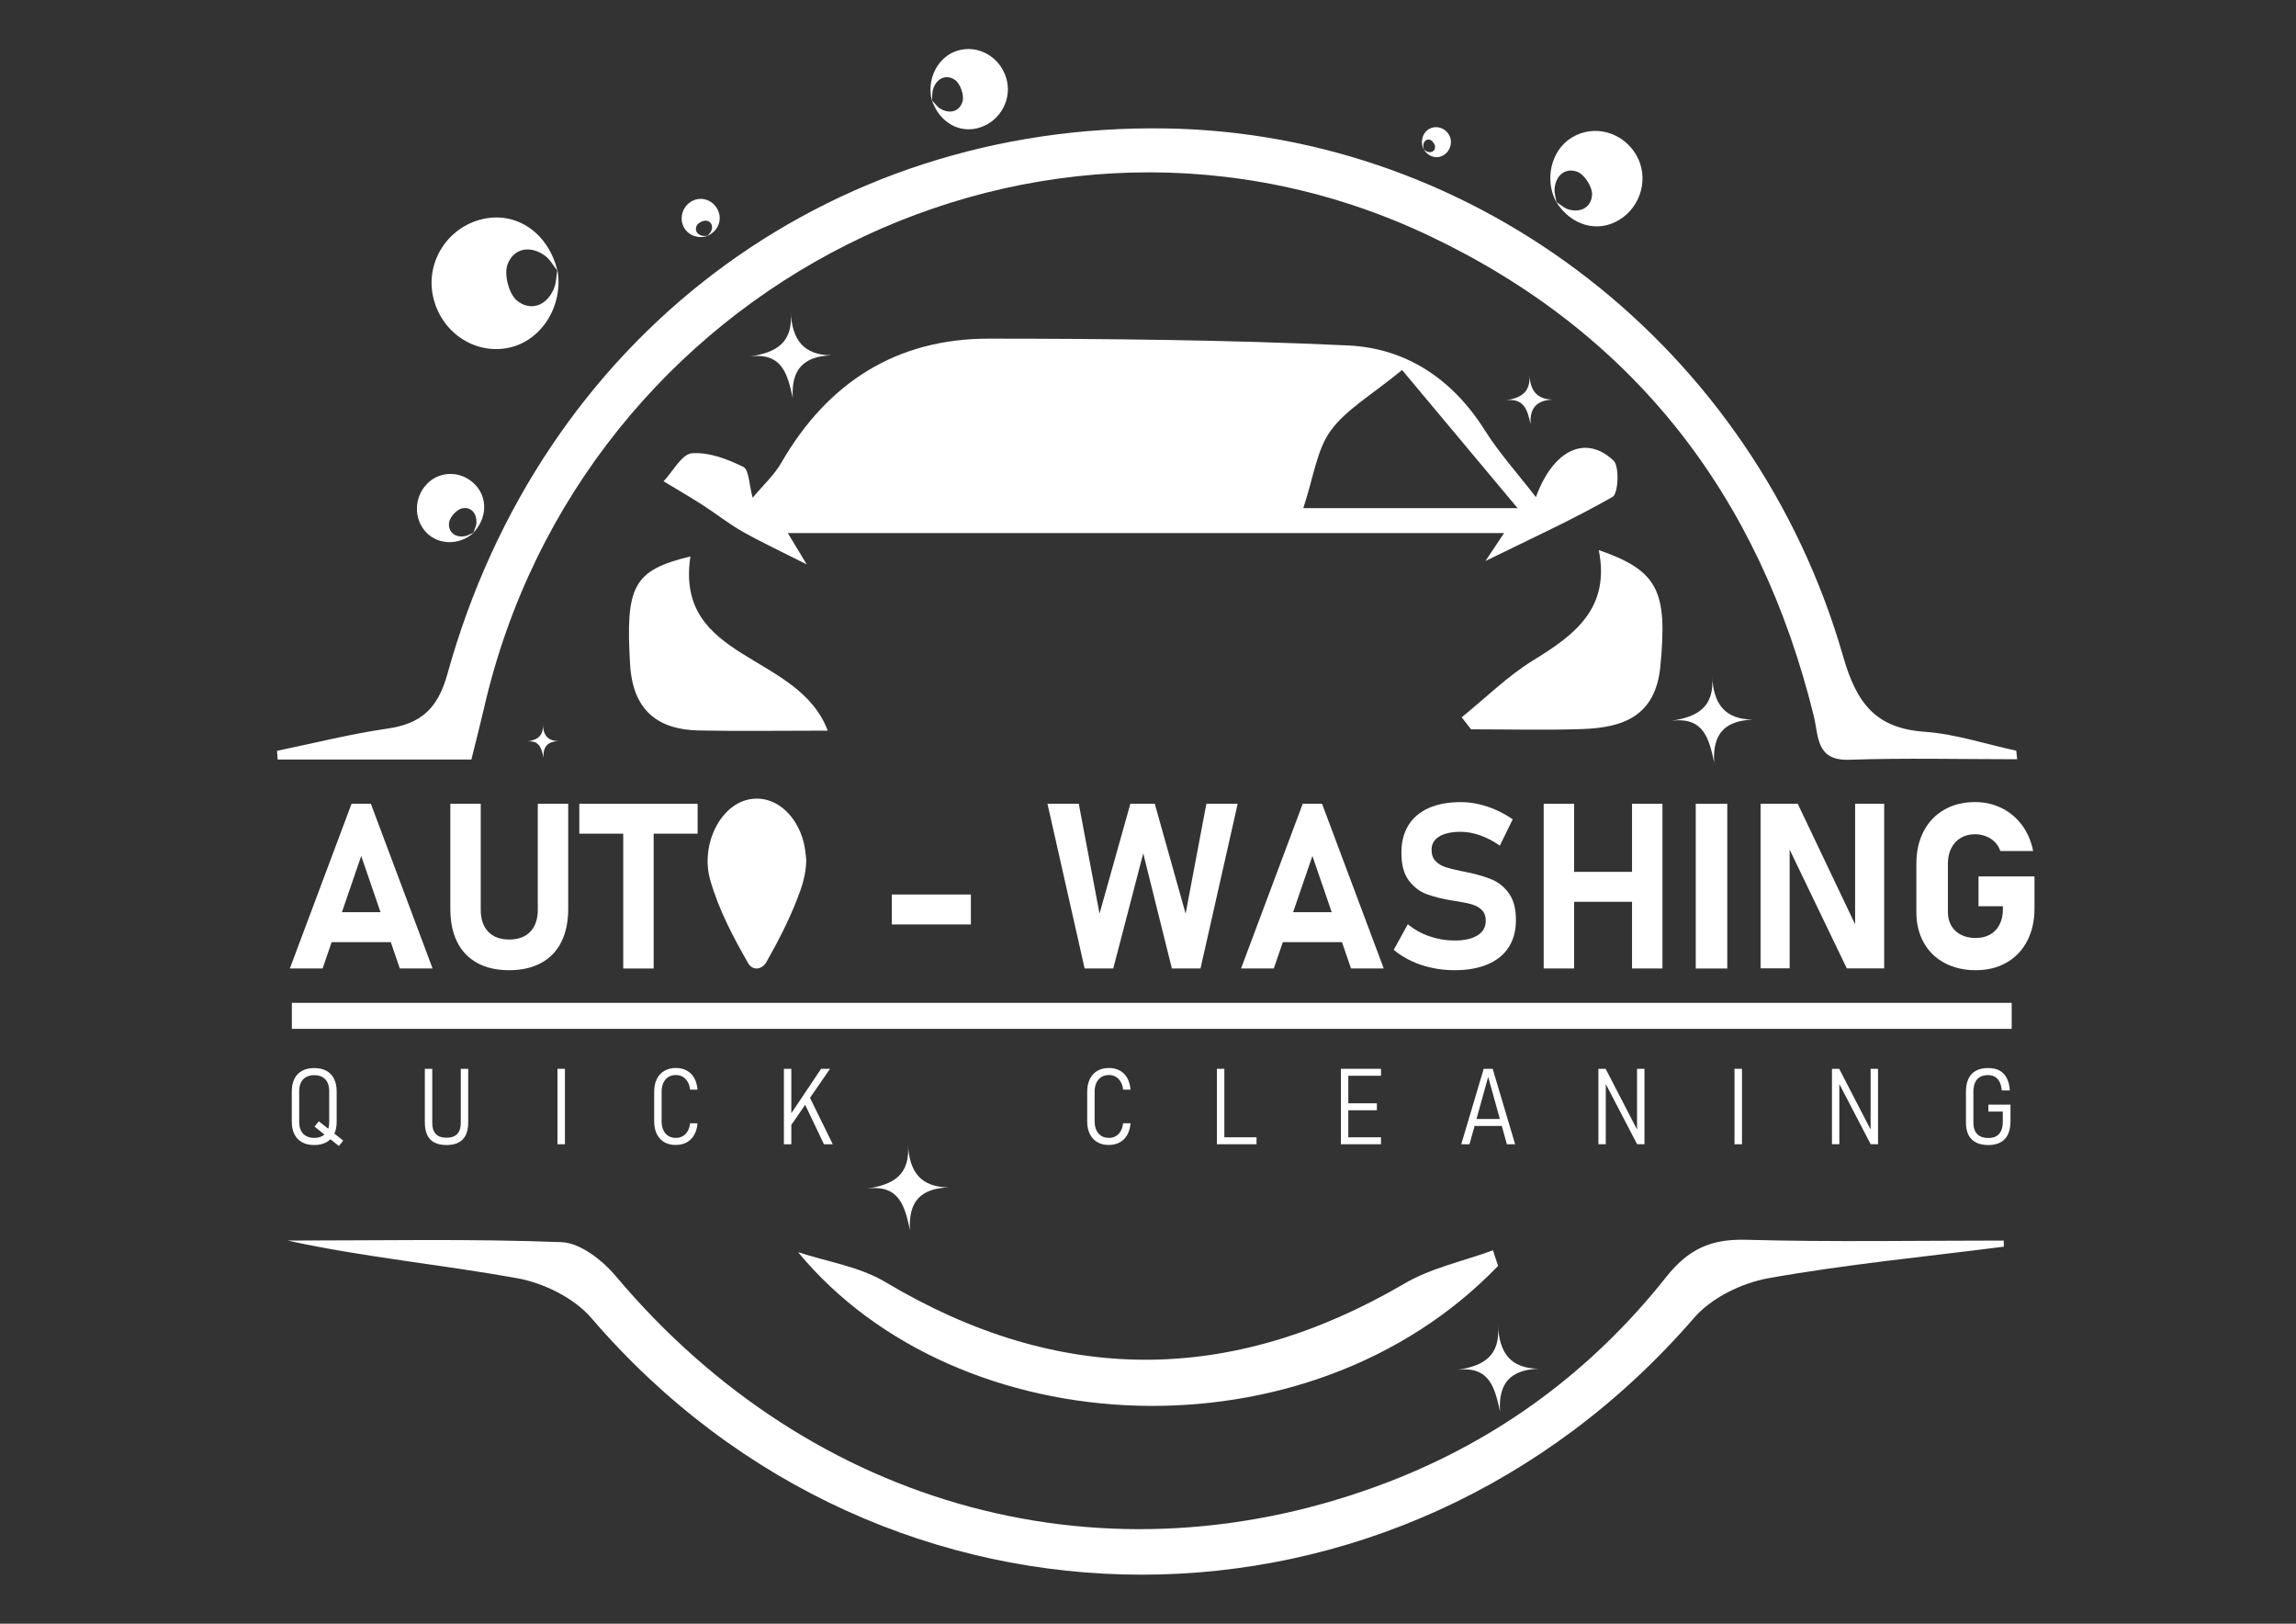 <?xml version="1.0" encoding="utf-8"?>
<!-- Generator: Adobe Illustrator 25.0.0, SVG Export Plug-In . SVG Version: 6.00 Build 0)  -->
<svg version="1.1" id="Calque_1" xmlns="http://www.w3.org/2000/svg" xmlns:xlink="http://www.w3.org/1999/xlink" x="0px" y="0px"
	 viewBox="0 0 841.89 595.28" style="enable-background:new 0 0 841.89 595.28;" xml:space="preserve">
<rect x="0" y="0" width="841.89" height="595.28" fill="#333333" stroke="none"/>
<style type="text/css">
	.st0{fill:#FFFFFF;}
</style>
<g>
	<path class="st0" d="M295.64,315.31c-0.12-1.07-0.25-2.79-0.53-4.46c-1.69-10.24-9.48-19.19-19.45-17.94
		c-11.43,1.43-18.95,16.82-15.24,29.71c3.23,11.2,8.44,20.92,13.87,30.43c1.67,2.92,5.09,2.57,6.78-0.43
		c4.14-7.34,8.08-14.87,11.23-23.02C293.98,325.3,295.53,320.92,295.64,315.31z"/>
	<path class="st0" d="M277.08,323.93c-4.56-0.01-8.24-4.78-8.24-10.69c0.01-5.85,3.75-10.73,8.26-10.76
		c4.55-0.03,8.35,4.94,8.31,10.88C285.37,319.25,281.68,323.94,277.08,323.93z"/>
	<path class="st0" d="M347.79,435.33c-10.09,0.38-14.77,5.1-14.12,15.66c-1.9-8.63-3.79-16.69-15.54-15.26
		c9.33-1.45,15.82-4.85,14.78-16.55C333.39,429.67,337.56,435.15,347.79,435.33z"/>
	<path class="st0" d="M642.67,263.83c-10.09,0.38-14.77,5.1-14.12,15.66c-1.9-8.63-3.79-16.69-15.54-15.26
		c9.33-1.45,15.82-4.85,14.78-16.55C628.27,258.17,632.44,263.65,642.67,263.83z"/>
	<path class="st0" d="M569.42,146.5c-5.85,0.22-8.57,2.96-8.19,9.08c-1.1-5-2.2-9.68-9.01-8.85c5.41-0.84,9.17-2.81,8.57-9.6
		C561.07,143.22,563.49,146.4,569.42,146.5z"/>
	<path class="st0" d="M564.14,501.8c-10.09,0.38-14.77,5.1-14.12,15.66c-1.9-8.63-3.79-16.69-15.54-15.26
		c9.33-1.45,15.82-4.85,14.78-16.55C549.74,496.14,553.91,501.62,564.14,501.8z"/>
	<path class="st0" d="M304.81,130.27c-10.09,0.38-14.77,5.1-14.12,15.66c-1.9-8.63-3.79-16.69-15.54-15.26
		c9.33-1.45,15.82-4.85,14.78-16.55C290.41,124.61,294.58,130.09,304.81,130.27z"/>
	<path class="st0" d="M204.79,271.7c-3.92,0.15-5.74,1.98-5.48,6.08c-0.74-3.35-1.47-6.48-6.04-5.93c3.62-0.56,6.14-1.88,5.74-6.43
		C199.2,269.5,200.82,271.63,204.79,271.7z"/>
	<g>
		<g>
			<path class="st0" d="M128.91,294.67h7.08l22.63,60.39h-12.01l-14.16-41.25l-14.16,41.25h-12.01L128.91,294.67z M117.14,334.42
				h31.13v10.97h-31.13V334.42z"/>
			<path class="st0" d="M175.02,353.05c-3.23-1.76-5.68-4.32-7.37-7.68c-1.68-3.36-2.52-7.41-2.52-12.15v-38.55h11.15v38.84
				c0,3.46,0.91,6.15,2.73,8.06c1.82,1.91,4.38,2.87,7.69,2.87c3.34,0,5.92-0.96,7.75-2.87c1.83-1.91,2.75-4.6,2.75-8.06v-38.84
				h11.15v38.55c0,4.73-0.85,8.78-2.54,12.15c-1.7,3.37-4.17,5.93-7.41,7.68c-3.24,1.76-7.14,2.64-11.7,2.64
				S178.24,354.81,175.02,353.05z"/>
			<path class="st0" d="M212.42,294.67h43.38v10.97h-43.38V294.67z M228.53,299.62h11.15v55.45h-11.15V299.62z"/>
			<path class="st0" d="M356,327.94v10.97h-28.98v-10.97H356z"/>
			<path class="st0" d="M414.48,294.67h8.95l11.31,40.29l7.61-40.29h11.48l-13.63,60.39h-10.5l-10.5-42.2l-10.99,42.2h-10.5
				l-13.63-60.39h11.48l7.61,40.29L414.48,294.67z"/>
			<path class="st0" d="M477.68,294.67h7.08l22.63,60.39h-12l-14.16-41.25l-14.16,41.25h-12.01L477.68,294.67z M465.92,334.42h31.13
				v10.97h-31.13V334.42z"/>
			<path class="st0" d="M525.03,354.82c-2.7-0.58-5.24-1.43-7.61-2.55s-4.5-2.47-6.37-4.05l5.17-9.39c2.28,1.91,4.91,3.39,7.9,4.42
				c2.98,1.04,6.05,1.56,9.2,1.56c3.64,0,6.46-0.63,8.46-1.89c2.01-1.26,3.01-3.04,3.01-5.34v-0.04c0-1.61-0.45-2.88-1.34-3.82
				s-2.06-1.63-3.5-2.08c-1.44-0.44-3.28-0.84-5.54-1.2c-0.08-0.03-0.16-0.04-0.22-0.04c-0.07,0-0.14-0.01-0.22-0.04l-0.9-0.12
				c-3.96-0.64-7.24-1.43-9.85-2.39c-2.6-0.96-4.82-2.63-6.63-5.03c-1.82-2.39-2.73-5.79-2.73-10.2v-0.04
				c0-3.9,0.85-7.24,2.56-10.01c1.71-2.77,4.19-4.88,7.45-6.33c3.25-1.45,7.19-2.18,11.8-2.18c2.12,0,4.28,0.25,6.49,0.75
				c2.21,0.5,4.38,1.22,6.49,2.16c2.12,0.94,4.12,2.08,6.02,3.41l-4.72,9.64c-2.28-1.61-4.66-2.85-7.14-3.74
				c-2.48-0.89-4.86-1.33-7.14-1.33c-3.42,0-6.06,0.58-7.94,1.72c-1.87,1.15-2.81,2.76-2.81,4.84v0.04c0,1.75,0.49,3.12,1.46,4.13
				c0.98,1.01,2.18,1.75,3.62,2.22s3.46,0.97,6.06,1.5c0.11,0.03,0.22,0.05,0.33,0.06s0.22,0.04,0.33,0.06
				c0.16,0.03,0.32,0.06,0.47,0.1c0.15,0.04,0.3,0.08,0.47,0.1c3.74,0.75,6.87,1.66,9.38,2.72c2.51,1.07,4.61,2.78,6.29,5.15
				c1.68,2.37,2.52,5.6,2.52,9.7v0.08c0,3.85-0.88,7.14-2.64,9.89c-1.76,2.74-4.33,4.83-7.71,6.27c-3.38,1.44-7.44,2.16-12.19,2.16
				C530.49,355.69,527.73,355.4,525.03,354.82z"/>
			<path class="st0" d="M566.04,294.67h11.15v60.39h-11.15V294.67z M571.2,319.64h34.47v10.97H571.2V319.64z M598.43,294.67h11.15
				v60.39h-11.15V294.67z"/>
			<path class="st0" d="M633.35,355.07h-11.56v-60.39h11.56V355.07z"/>
			<path class="st0" d="M645.56,294.67h13.63l22.02,46.27l-0.98,1.08v-47.35h10.66v60.35h-13.71l-21.94-45.57l0.98-1.08v46.64
				h-10.66V294.67z"/>
			<path class="st0" d="M746,321.3v11.8c0,4.49-0.89,8.44-2.67,11.86s-4.29,6.06-7.55,7.93s-7.03,2.8-11.31,2.8
				c-4.31,0-8.12-0.88-11.42-2.64c-3.3-1.76-5.85-4.24-7.65-7.46c-1.8-3.21-2.71-6.94-2.71-11.17V316.6c0-4.49,0.89-8.43,2.67-11.84
				s4.29-6.04,7.55-7.91s7.03-2.8,11.31-2.8c3.53,0,6.78,0.74,9.77,2.22c2.98,1.48,5.47,3.58,7.47,6.29s3.34,5.86,4.05,9.43h-12.05
				c-0.41-1.27-1.08-2.37-2.01-3.3c-0.94-0.93-2.03-1.63-3.3-2.12c-1.26-0.48-2.57-0.73-3.93-0.73c-1.98,0-3.72,0.44-5.23,1.33
				c-1.51,0.89-2.67,2.15-3.5,3.78c-0.83,1.63-1.24,3.52-1.24,5.65v17.82c0,1.88,0.42,3.54,1.26,4.98c0.84,1.44,2.04,2.55,3.58,3.32
				c1.55,0.78,3.34,1.16,5.37,1.16c2.01,0,3.76-0.42,5.27-1.27c1.51-0.84,2.67-2.07,3.48-3.68c0.81-1.61,1.22-3.5,1.22-5.69v-1
				h-8.95V321.3H746z"/>
		</g>
	</g>
	<g>
		<g>
			<path class="st0" d="M110.77,418.78c-1.23-0.67-2.17-1.65-2.81-2.93c-0.65-1.28-0.97-2.83-0.97-4.64v-11.07
				c0-1.81,0.32-3.36,0.97-4.64s1.59-2.26,2.81-2.93c1.23-0.67,2.71-1.01,4.45-1.01c1.74,0,3.22,0.34,4.45,1.01
				c1.23,0.67,2.17,1.65,2.81,2.93c0.65,1.28,0.97,2.83,0.97,4.64v11.07c0,1.81-0.32,3.36-0.97,4.64c-0.65,1.28-1.59,2.26-2.81,2.93
				c-1.23,0.67-2.71,1.01-4.45,1.01C113.48,419.79,112,419.45,110.77,418.78z M118.19,416.48c0.82-0.46,1.45-1.12,1.88-1.99
				c0.43-0.87,0.64-1.92,0.64-3.15V400c0-1.23-0.21-2.28-0.64-3.15c-0.43-0.87-1.05-1.53-1.88-1.99c-0.82-0.46-1.82-0.68-2.97-0.68
				s-2.15,0.23-2.97,0.68s-1.45,1.12-1.89,1.99c-0.43,0.87-0.65,1.92-0.65,3.15v11.34c0,1.23,0.22,2.28,0.65,3.15
				c0.43,0.87,1.06,1.53,1.89,1.99c0.82,0.46,1.82,0.69,2.97,0.69S117.37,416.93,118.19,416.48z M115.33,413.03l1.59-1.94l8.93,7.08
				l-1.59,1.98L115.33,413.03z"/>
			<path class="st0" d="M159.29,418.87c-1.17-0.61-2.05-1.53-2.63-2.76c-0.59-1.22-0.88-2.76-0.88-4.61v-19.65h2.72v19.79
				c0,1.83,0.43,3.19,1.3,4.1s2.17,1.36,3.91,1.36c1.75,0,3.06-0.45,3.94-1.36s1.31-2.27,1.31-4.1v-19.79h2.72v19.65
				c0,1.85-0.3,3.39-0.89,4.61c-0.59,1.22-1.48,2.14-2.66,2.76c-1.18,0.62-2.66,0.92-4.42,0.92
				C161.94,419.79,160.46,419.48,159.29,418.87z"/>
			<path class="st0" d="M207.15,419.5h-2.74v-27.66h2.74V419.5z"/>
			<path class="st0" d="M243.59,418.74c-1.2-0.7-2.11-1.7-2.76-3.01c-0.64-1.31-0.96-2.85-0.96-4.64v-10.83
				c0-1.79,0.32-3.34,0.96-4.65c0.64-1.31,1.56-2.32,2.76-3.02c1.2-0.7,2.61-1.05,4.25-1.05c1.52,0,2.86,0.32,4,0.95
				c1.15,0.63,2.06,1.55,2.73,2.75c0.67,1.2,1.07,2.62,1.18,4.25h-2.72c-0.11-1.1-0.4-2.06-0.87-2.86
				c-0.47-0.81-1.07-1.42-1.81-1.86c-0.74-0.43-1.58-0.65-2.51-0.65c-1.08,0-2.01,0.25-2.79,0.74c-0.78,0.5-1.38,1.2-1.81,2.12
				c-0.43,0.92-0.64,2.01-0.64,3.26v10.83c0,1.26,0.21,2.34,0.64,3.26c0.43,0.92,1.03,1.62,1.81,2.11s1.71,0.73,2.79,0.73
				c0.94,0,1.78-0.21,2.52-0.64s1.34-1.04,1.8-1.85c0.47-0.8,0.76-1.77,0.87-2.88h2.72c-0.11,1.64-0.51,3.05-1.19,4.25
				s-1.59,2.12-2.74,2.75c-1.15,0.63-2.47,0.95-3.98,0.95C246.2,419.79,244.79,419.44,243.59,418.74z"/>
			<path class="st0" d="M287.44,391.84h2.72v27.66h-2.72V391.84z M289.24,409.5l11.84-17.66h3.27l-14.47,20.97L289.24,409.5z
				 M295.09,404.74l1.64-2.83l8.63,17.6h-3.23L295.09,404.74z"/>
			<path class="st0" d="M402.37,418.74c-1.2-0.7-2.11-1.7-2.76-3.01c-0.64-1.31-0.96-2.85-0.96-4.64v-10.83
				c0-1.79,0.32-3.34,0.96-4.65c0.64-1.31,1.56-2.32,2.76-3.02c1.2-0.7,2.61-1.05,4.25-1.05c1.52,0,2.86,0.32,4,0.95
				c1.15,0.63,2.06,1.55,2.73,2.75c0.67,1.2,1.07,2.62,1.18,4.25h-2.72c-0.11-1.1-0.4-2.06-0.87-2.86
				c-0.47-0.81-1.07-1.42-1.81-1.86c-0.74-0.43-1.58-0.65-2.51-0.65c-1.08,0-2.01,0.25-2.79,0.74c-0.78,0.5-1.38,1.2-1.81,2.12
				c-0.43,0.92-0.64,2.01-0.64,3.26v10.83c0,1.26,0.21,2.34,0.64,3.26c0.43,0.92,1.03,1.62,1.81,2.11s1.71,0.73,2.79,0.73
				c0.94,0,1.78-0.21,2.52-0.64s1.34-1.04,1.8-1.85c0.47-0.8,0.76-1.77,0.87-2.88h2.72c-0.11,1.64-0.51,3.05-1.19,4.25
				s-1.59,2.12-2.74,2.75c-1.15,0.63-2.47,0.95-3.98,0.95C404.98,419.79,403.57,419.44,402.37,418.74z"/>
			<path class="st0" d="M446.22,391.84h2.72v27.66h-2.72V391.84z M448.14,416.95h12.6v2.55h-12.6V416.95z"/>
			<path class="st0" d="M491.67,391.84h2.72v27.66h-2.72V391.84z M493.54,391.84h12.84v2.55h-12.84V391.84z M493.54,404.49h11.33
				v2.55h-11.33V404.49z M493.54,416.95h12.84v2.55h-12.84V416.95z"/>
			<path class="st0" d="M544.04,391.84h3.29l8.23,27.66h-3.02l-6.86-24.69l-6.85,24.69h-3.02L544.04,391.84z M539.9,410.24h11.9
				v2.55h-11.9V410.24z"/>
			<path class="st0" d="M586.11,391.84h2.64l12.31,23.8l-0.79-0.13v-23.67h2.72v27.64h-2.7l-12.45-23.9l0.96,0.29v23.61h-2.7V391.84
				z"/>
			<path class="st0" d="M638.74,419.5H636v-27.66h2.74V419.5z"/>
			<path class="st0" d="M671.75,391.84h2.64l12.31,23.8l-0.79-0.13v-23.67h2.72v27.64h-2.7l-12.45-23.9l0.96,0.29v23.61h-2.7V391.84
				z"/>
			<path class="st0" d="M737.2,404.99v6.07c0,1.9-0.31,3.5-0.92,4.8c-0.61,1.3-1.52,2.28-2.73,2.94c-1.21,0.66-2.69,0.99-4.46,0.99
				c-1.79,0-3.29-0.31-4.52-0.93c-1.23-0.62-2.15-1.54-2.77-2.77c-0.62-1.22-0.93-2.73-0.93-4.52v-11.3c0-1.9,0.31-3.5,0.92-4.79
				c0.61-1.29,1.52-2.27,2.73-2.93c1.21-0.66,2.69-0.99,4.46-0.99c1.66,0,3.06,0.3,4.18,0.91c1.13,0.61,2.01,1.52,2.65,2.73
				s1.03,2.74,1.15,4.58h-2.95c-0.11-1.24-0.38-2.28-0.8-3.12s-0.99-1.46-1.69-1.88c-0.71-0.42-1.55-0.63-2.55-0.63
				c-1.17,0-2.16,0.23-2.96,0.7c-0.81,0.47-1.41,1.15-1.81,2.06c-0.4,0.9-0.6,2.02-0.6,3.37v11.3c0,1.23,0.21,2.26,0.62,3.09
				c0.42,0.83,1.03,1.46,1.84,1.89c0.81,0.43,1.82,0.65,3.03,0.65c1.17,0,2.15-0.23,2.93-0.68s1.37-1.12,1.77-2.02
				s0.59-2.02,0.59-3.38v-3.62h-5.29v-2.53H737.2z"/>
		</g>
	</g>
	<rect x="107.02" y="367.66" class="st0" width="630.62" height="9.54"/>
	<path class="st0" d="M253.9,253.62c0.3-6.33-2.62-9.18-8.97-9.37c6.3-0.43,9.31-3.42,9.17-10.09c0.79,6.01,2.22,10.66,9.58,9.39
		C256.23,246.41,256.23,246.41,253.9,253.62z"/>
	<path class="st0" d="M252.27,251.73c0.28-5.88-2.43-8.52-8.33-8.7c5.85-0.4,8.65-3.18,8.52-9.37c0.73,5.58,2.06,9.9,8.9,8.72
		C254.44,245.04,254.44,245.04,252.27,251.73z"/>
	<path class="st0" d="M739.64,278.35c-20.54,0-41.09-0.51-61.6,0.19c-12.21,0.42-11.15-8.6-12.95-15.96
		c-19.94-81.21-66.39-140.68-140.85-176.05C382.31,19.1,212.94,104.09,177.39,259.99c-1.23,5.37-2.63,10.7-4.54,18.46
		c-11.81,0-23.75,0-35.7,0c-11.78,0-23.57,0-35.35,0c-0.07-1.06-0.14-2.13-0.21-3.19c13.48-2.78,26.87-6.17,40.45-8.14
		c12.18-1.76,18.44-7.15,22.01-20.01C198.23,124.04,302.84,45.02,427.64,47.09c114.17,1.89,215.74,80.45,248.24,193.71
		c4.98,17.35,12.13,26.22,29.86,27.48c11.29,0.8,22.39,4.53,33.57,6.94C739.43,276.27,739.53,277.31,739.64,278.35z"/>
	<path class="st0" d="M549.31,464.1c-69.58,72.3-198,66.03-256.68-5.04c10.7,3.54,22.44,5.25,31.92,10.91
		c63.57,37.96,126.65,37.92,190.42,0.61c9.86-5.77,21.6-8.21,32.47-12.19C548.07,460.3,548.69,462.2,549.31,464.1z"/>
	<path class="st0" d="M734.77,457.05c-28.8,3.69-57.75,6.46-86.31,11.56c-9.74,1.74-20.89,7.14-27.3,14.56
		c-108.63,125.48-296.56,125.52-404.29,0.08c-6.39-7.45-17.56-12.89-27.3-14.65c-27.88-5.03-56.18-7.67-84.11-13.79
		c33.48,0,66.98-0.71,100.42,0.58c6.87,0.26,15.02,6.62,19.94,12.48c72.05,85.64,180.6,114.91,283.24,75.45
		c40.56-15.59,74.72-40.86,101.92-75.18c8.15-10.28,16.54-13.97,29.21-13.62c31.49,0.87,63.01,0.29,94.53,0.29
		C734.73,455.55,734.75,456.3,734.77,457.05z"/>
	<path class="st0" d="M563.18,182.26c6.37-17.43,18.26-23.04,28.47-13.39c2.23,2.11,1.73,12.1-0.34,13.29
		c-14.63,8.35-30,15.34-46.62,23.5c2.43-3.63,4.07-6.1,6.82-10.22c-87.89,0-174.51,0-262.63,0c2.26,3.74,3.92,6.49,6.93,11.48
		c-9.18-4.65-16.54-8.07-23.6-12.06c-5.08-2.87-9.69-6.58-14.62-9.74c-4.69-3.01-9.51-5.79-14.28-8.67
		c3.45-3.63,6.69-9.96,10.4-10.27c6.18-0.5,13.02,2.12,18.84,4.98c2.11,1.04,2.11,6.55,3.44,11.32c3.87-4.65,7.89-8.3,10.48-12.8
		c17.14-29.7,42.5-45.56,76.16-45.53c43.92,0.03,87.87,0.45,131.73,2.5c21.09,0.99,38.14,12.17,49.99,30.95
		C549.77,166.18,556.64,173.78,563.18,182.26z M477.89,186.29c27.25,0,50.12,0,78.58,0c-16.41-19.61-30.03-35.9-42.36-50.64
		c-11.33,9.32-20.55,14.46-26.21,22.29C482.82,164.97,481.66,174.94,477.89,186.29z"/>
	<path class="st0" d="M586.23,201.67c21.86,7.57,25.27,15.07,22.58,42.69c-1.79,18.36-13.86,22.41-28.59,22.92
		c-13.59,0.47-27.21,0.1-40.81,0.1c-1.15-1.47-2.3-2.94-3.45-4.4c8.77-7.09,16.93-15.22,26.44-21.03
		C577.56,232.68,590.47,222.88,586.23,201.67z"/>
	<path class="st0" d="M303.51,267.87c-17.65,0-32.43,0.23-47.21-0.06c-15.28-0.31-24.25-7.53-25.25-24.12
		c-1.74-28.83,1.12-34.64,22.11-39.69C247.3,242.55,292.7,239.05,303.51,267.87z"/>
	<path class="st0" d="M204.38,98.85c2.36,13.05-5.68,26.03-17.73,28.62c-12.61,2.71-25.04-5.69-27.88-18.84
		c-2.76-12.78,5.53-25.54,18.42-28.37c12.44-2.73,23.92,5.29,27.21,19.03c-1.52-1.89-2.73-4.24-4.62-5.59
		c-5.63-3.99-11.6-2.54-13.71,3.33c-1.31,3.63,0.54,10.73,3.46,13.15c4.63,3.83,10.61,2.34,13.49-4.15
		C203.98,103.87,203.96,101.26,204.38,98.85z"/>
	<path class="st0" d="M570.75,74.31c-4.61-8.42-2.04-19.27,5.66-23.93c8.06-4.87,18.54-2.05,23.5,6.33
		c4.82,8.14,2.03,18.9-6.2,23.92c-7.94,4.84-17.68,2.05-23.08-6.62c1.48,0.94,2.85,2.27,4.46,2.75c4.79,1.41,8.57-1.02,8.68-5.55
		c0.07-2.81-2.83-7.26-5.39-8.23c-4.06-1.54-7.84,0.92-8.34,6.07C569.87,70.76,570.49,72.56,570.75,74.31z"/>
	<path class="st0" d="M522.11,54.89c-1.45-2.65-0.64-6.06,1.78-7.52c2.53-1.53,5.83-0.64,7.39,1.99c1.52,2.56,0.64,5.94-1.95,7.52
		c-2.5,1.52-5.56,0.64-7.25-2.08c0.46,0.29,0.89,0.71,1.4,0.86c1.51,0.44,2.69-0.32,2.73-1.75c0.02-0.88-0.89-2.28-1.69-2.59
		c-1.28-0.48-2.46,0.29-2.62,1.91C521.84,53.77,522.03,54.34,522.11,54.89z"/>
	<path class="st0" d="M173.76,195.21c-5.01,4.74-12.92,4.74-17.44,0.01c-4.73-4.95-4.57-12.95,0.36-17.94
		c4.78-4.84,12.67-4.68,17.52,0.37c4.69,4.87,4.42,12.33-0.63,17.68c0.39-1.22,1.08-2.43,1.13-3.67c0.15-3.68-2.16-5.97-5.3-5.28
		c-1.95,0.43-4.52,3.26-4.75,5.27c-0.37,3.17,1.97,5.47,5.6,4.95C171.47,196.45,172.6,195.7,173.76,195.21z"/>
	<path class="st0" d="M259.5,86.45c-3.6,1.36-7.7-0.36-9.06-3.8c-1.42-3.6,0.34-7.72,3.95-9.23c3.5-1.47,7.56,0.34,9.02,4.02
		c1.41,3.55-0.29,7.37-4.03,9.04c0.46-0.55,1.07-1.02,1.36-1.66c0.85-1.88,0.13-3.57-1.65-3.9c-1.1-0.2-3.03,0.71-3.57,1.7
		c-0.86,1.57-0.13,3.27,1.87,3.79C258.05,86.59,258.79,86.45,259.5,86.45z"/>
	<path class="st0" d="M341.74,37c-2.14-7.79,2.04-16.14,9.22-18.39c7.51-2.36,15.52,2.04,17.96,9.87
		c2.37,7.61-1.97,15.83-9.65,18.28c-7.41,2.36-14.82-1.86-17.56-10.02c1.03,1.06,1.89,2.42,3.11,3.13c3.64,2.11,7.19,0.88,8.15-2.8
		c0.6-2.28-0.91-6.49-2.82-7.79c-3.02-2.07-6.58-0.82-7.97,3.29C341.71,33.93,341.87,35.52,341.74,37z"/>
</g>
</svg>
